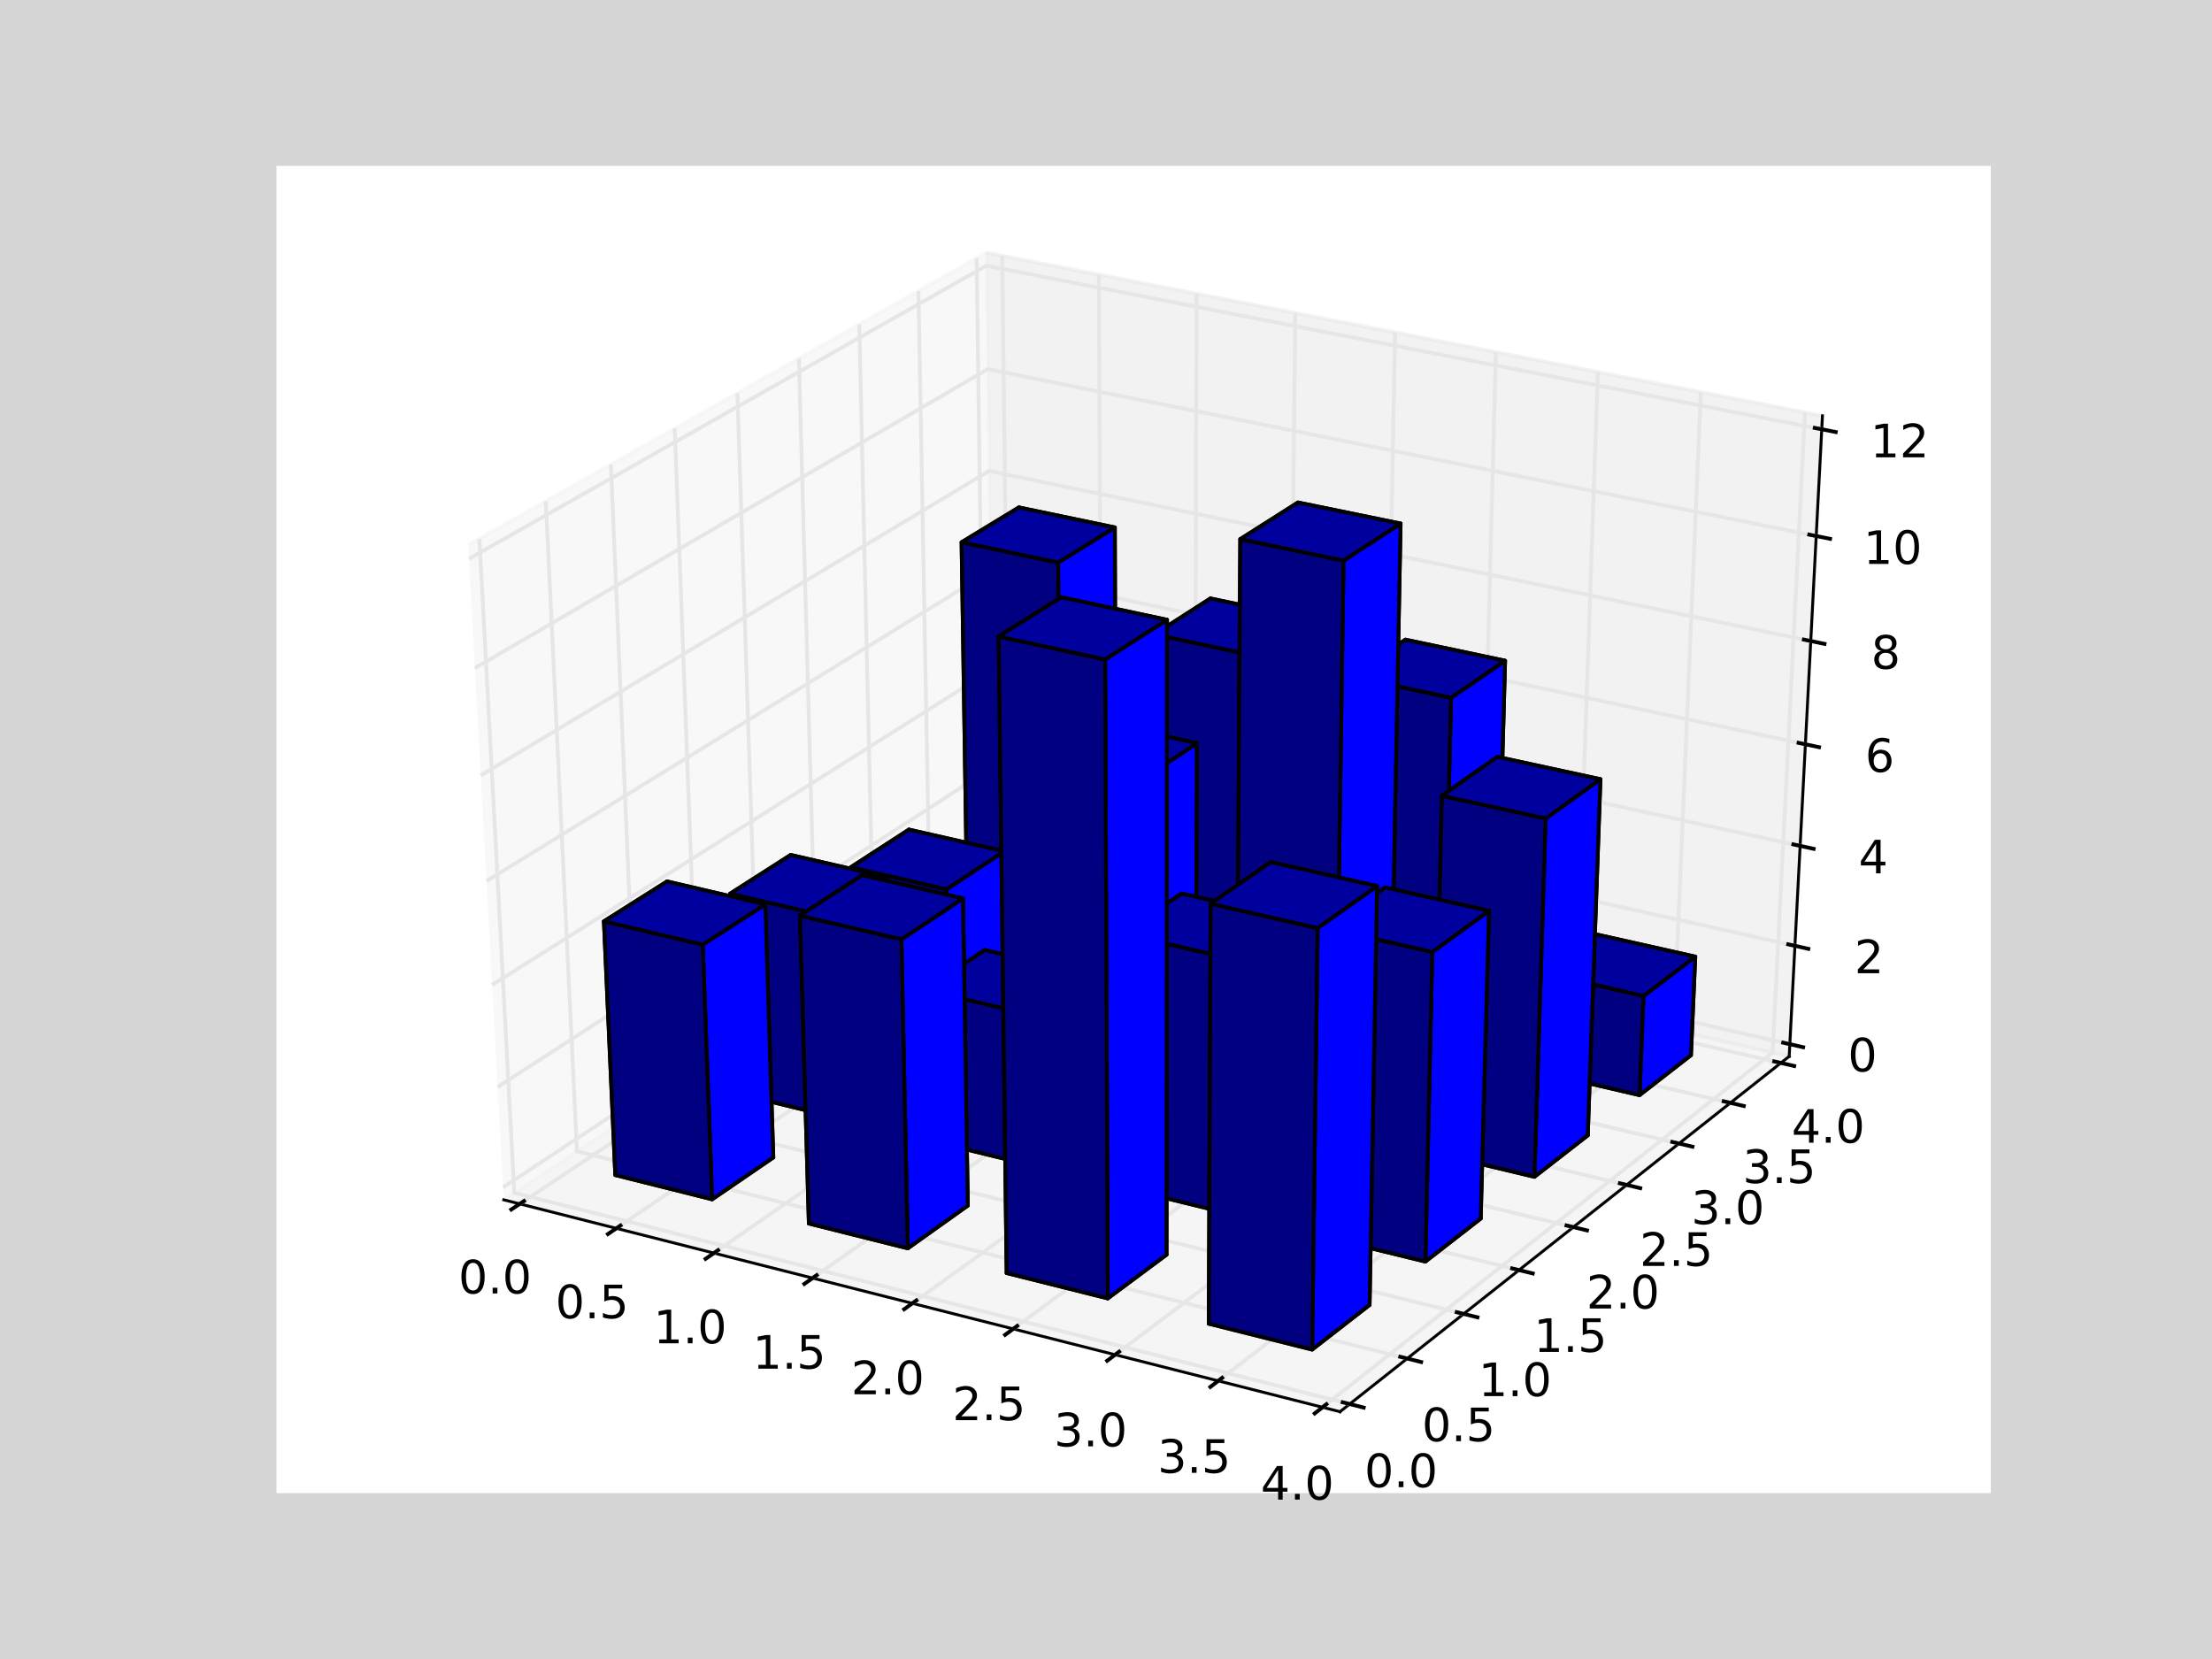 <?xml version="1.0" encoding="utf-8" standalone="no"?>
<!DOCTYPE svg PUBLIC "-//W3C//DTD SVG 1.1//EN"
  "http://www.w3.org/Graphics/SVG/1.1/DTD/svg11.dtd">
<!-- Created with matplotlib (http://matplotlib.org/) -->
<svg height="432pt" version="1.1" viewBox="0 0 576 432" width="576pt" xmlns="http://www.w3.org/2000/svg" xmlns:xlink="http://www.w3.org/1999/xlink">
 <defs>
  <style type="text/css">
*{stroke-linecap:butt;stroke-linejoin:round;}
  </style>
 </defs>
 <g id="figure_1">
  <g id="patch_1">
   <path d="
M0 432
L576 432
L576 0
L0 0
z
" style="fill:#d6d6d6;"/>
  </g>
  <g id="patch_2">
   <path d="
M72 388.8
L518.4 388.8
L518.4 43.2
L72 43.2
z
" style="fill:#ffffff;"/>
  </g>
  <g id="pane3d_1">
   <g id="patch_3">
    <path d="
M131.177 312.435
L258.939 227.701
L256.812 65.79
L121.927 141.921" style="fill:#f2f2f2;opacity:0.5;stroke:#f2f2f2;"/>
   </g>
  </g>
  <g id="pane3d_2">
   <g id="patch_4">
    <path d="
M258.939 227.701
L465.902 275.073
L474.561 108.279
L256.812 65.79" style="fill:#e6e6e6;opacity:0.5;stroke:#e6e6e6;"/>
   </g>
  </g>
  <g id="pane3d_3">
   <g id="patch_5">
    <path d="
M131.177 312.435
L348.93 367.606
L465.902 275.073
L258.939 227.701" style="fill:#ececec;opacity:0.5;stroke:#ececec;"/>
   </g>
  </g>
  <g id="axis3d_1">
   <g id="line2d_1">
    <path d="
M131.177 312.435
L348.93 367.606" style="fill:none;stroke:#000000;stroke-linecap:square;stroke-width:0.75;"/>
   </g>
   <g id="Line3DCollection_1">
    <defs>
     <path d="
M135.341 -118.51
L262.91 -203.39
L260.981 -365.397" id="C0_0_07aeb28047"/>
     <path d="
M160.484 -112.14
L286.875 -197.905
L286.148 -360.486" id="C0_1_c80ce27d6d"/>
     <path d="
M185.899 -105.701
L311.08 -192.364
L311.581 -355.523" id="C0_2_8b413bddcd"/>
     <path d="
M211.591 -99.191
L335.53 -186.768
L337.285 -350.508" id="C0_3_e9562a5768"/>
     <path d="
M237.566 -92.61
L360.229 -181.115
L363.263 -345.439" id="C0_4_3c79f2f2e6"/>
     <path d="
M263.826 -85.956
L385.18 -175.404
L389.52 -340.315" id="C0_5_34be8f9f47"/>
     <path d="
M290.378 -79.229
L410.388 -169.634
L416.061 -335.136" id="C0_6_681583d95e"/>
     <path d="
M317.226 -72.426
L435.855 -163.805
L442.89 -329.901" id="C0_7_b940c5309d"/>
     <path d="
M344.375 -65.548
L461.587 -157.915
L470.012 -324.609" id="C0_8_01854ad9a3"/>
    </defs>
    <use style="fill:none;stroke:#e6e6e6;" x="0.0" xlink:href="#C0_0_07aeb28047" y="432.0"/>
    <use style="fill:none;stroke:#e6e6e6;" x="0.0" xlink:href="#C0_1_c80ce27d6d" y="432.0"/>
    <use style="fill:none;stroke:#e6e6e6;" x="0.0" xlink:href="#C0_2_8b413bddcd" y="432.0"/>
    <use style="fill:none;stroke:#e6e6e6;" x="0.0" xlink:href="#C0_3_e9562a5768" y="432.0"/>
    <use style="fill:none;stroke:#e6e6e6;" x="0.0" xlink:href="#C0_4_3c79f2f2e6" y="432.0"/>
    <use style="fill:none;stroke:#e6e6e6;" x="0.0" xlink:href="#C0_5_34be8f9f47" y="432.0"/>
    <use style="fill:none;stroke:#e6e6e6;" x="0.0" xlink:href="#C0_6_681583d95e" y="432.0"/>
    <use style="fill:none;stroke:#e6e6e6;" x="0.0" xlink:href="#C0_7_b940c5309d" y="432.0"/>
    <use style="fill:none;stroke:#e6e6e6;" x="0.0" xlink:href="#C0_8_01854ad9a3" y="432.0"/>
   </g>
   <g id="xtick_1">
    <g id="line2d_2">
     <path d="
M136.44 312.758
L133.139 314.955" style="fill:none;stroke:#000000;stroke-linecap:square;"/>
    </g>
    <g id="text_1">
     <!-- 0.0 -->
     <defs>
      <path d="
M31.781 66.406
Q24.172 66.406 20.328 58.906
Q16.5 51.422 16.5 36.375
Q16.5 21.391 20.328 13.891
Q24.172 6.391 31.781 6.391
Q39.453 6.391 43.281 13.891
Q47.125 21.391 47.125 36.375
Q47.125 51.422 43.281 58.906
Q39.453 66.406 31.781 66.406
M31.781 74.219
Q44.047 74.219 50.516 64.516
Q56.984 54.828 56.984 36.375
Q56.984 17.969 50.516 8.266
Q44.047 -1.422 31.781 -1.422
Q19.531 -1.422 13.062 8.266
Q6.594 17.969 6.594 36.375
Q6.594 54.828 13.062 64.516
Q19.531 74.219 31.781 74.219" id="BitstreamVeraSans-Roman-30"/>
      <path d="
M10.688 12.406
L21 12.406
L21 0
L10.688 0
z
" id="BitstreamVeraSans-Roman-2e"/>
     </defs>
     <g transform="translate(119.366 336.811)scale(0.12 -0.12)">
      <use xlink:href="#BitstreamVeraSans-Roman-30"/>
      <use x="63.623" xlink:href="#BitstreamVeraSans-Roman-2e"/>
      <use x="95.41" xlink:href="#BitstreamVeraSans-Roman-30"/>
     </g>
    </g>
   </g>
   <g id="xtick_2">
    <g id="line2d_3">
     <path d="
M161.573 319.121
L158.301 321.341" style="fill:none;stroke:#000000;stroke-linecap:square;"/>
    </g>
    <g id="text_2">
     <!-- 0.5 -->
     <defs>
      <path d="
M10.797 72.906
L49.516 72.906
L49.516 64.594
L19.828 64.594
L19.828 46.734
Q21.969 47.469 24.109 47.828
Q26.266 48.188 28.422 48.188
Q40.625 48.188 47.75 41.5
Q54.891 34.812 54.891 23.391
Q54.891 11.625 47.562 5.094
Q40.234 -1.422 26.906 -1.422
Q22.312 -1.422 17.547 -0.641
Q12.797 0.141 7.719 1.703
L7.719 11.625
Q12.109 9.234 16.797 8.062
Q21.484 6.891 26.703 6.891
Q35.156 6.891 40.078 11.328
Q45.016 15.766 45.016 23.391
Q45.016 31 40.078 35.438
Q35.156 39.891 26.703 39.891
Q22.75 39.891 18.812 39.016
Q14.891 38.141 10.797 36.281
z
" id="BitstreamVeraSans-Roman-35"/>
     </defs>
     <g transform="translate(144.631 343.267)scale(0.12 -0.12)">
      <use xlink:href="#BitstreamVeraSans-Roman-30"/>
      <use x="63.623" xlink:href="#BitstreamVeraSans-Roman-2e"/>
      <use x="95.41" xlink:href="#BitstreamVeraSans-Roman-35"/>
     </g>
    </g>
   </g>
   <g id="xtick_3">
    <g id="line2d_4">
     <path d="
M186.978 325.552
L183.737 327.796" style="fill:none;stroke:#000000;stroke-linecap:square;"/>
    </g>
    <g id="text_3">
     <!-- 1.0 -->
     <defs>
      <path d="
M12.406 8.297
L28.516 8.297
L28.516 63.922
L10.984 60.406
L10.984 69.391
L28.422 72.906
L38.281 72.906
L38.281 8.297
L54.391 8.297
L54.391 0
L12.406 0
z
" id="BitstreamVeraSans-Roman-31"/>
     </defs>
     <g transform="translate(170.182 349.794)scale(0.12 -0.12)">
      <use xlink:href="#BitstreamVeraSans-Roman-31"/>
      <use x="63.623" xlink:href="#BitstreamVeraSans-Roman-2e"/>
      <use x="95.41" xlink:href="#BitstreamVeraSans-Roman-30"/>
     </g>
    </g>
   </g>
   <g id="xtick_4">
    <g id="line2d_5">
     <path d="
M212.66 332.054
L209.45 334.322" style="fill:none;stroke:#000000;stroke-linecap:square;"/>
    </g>
    <g id="text_4">
     <!-- 1.5 -->
     <g transform="translate(195.998 356.391)scale(0.12 -0.12)">
      <use xlink:href="#BitstreamVeraSans-Roman-31"/>
      <use x="63.623" xlink:href="#BitstreamVeraSans-Roman-2e"/>
      <use x="95.41" xlink:href="#BitstreamVeraSans-Roman-35"/>
     </g>
    </g>
   </g>
   <g id="xtick_5">
    <g id="line2d_6">
     <path d="
M238.624 338.626
L235.445 340.92" style="fill:none;stroke:#000000;stroke-linecap:square;"/>
    </g>
    <g id="text_5">
     <!-- 2.0 -->
     <defs>
      <path d="
M19.188 8.297
L53.609 8.297
L53.609 0
L7.328 0
L7.328 8.297
Q12.938 14.109 22.625 23.891
Q32.328 33.688 34.812 36.531
Q39.547 41.844 41.422 45.531
Q43.312 49.219 43.312 52.781
Q43.312 58.594 39.234 62.25
Q35.156 65.922 28.609 65.922
Q23.969 65.922 18.812 64.312
Q13.672 62.703 7.812 59.422
L7.812 69.391
Q13.766 71.781 18.938 73
Q24.125 74.219 28.422 74.219
Q39.75 74.219 46.484 68.547
Q53.219 62.891 53.219 53.422
Q53.219 48.922 51.531 44.891
Q49.859 40.875 45.406 35.406
Q44.188 33.984 37.641 27.219
Q31.109 20.453 19.188 8.297" id="BitstreamVeraSans-Roman-32"/>
     </defs>
     <g transform="translate(221.626 363.062)scale(0.12 -0.12)">
      <use xlink:href="#BitstreamVeraSans-Roman-32"/>
      <use x="63.623" xlink:href="#BitstreamVeraSans-Roman-2e"/>
      <use x="95.41" xlink:href="#BitstreamVeraSans-Roman-30"/>
     </g>
    </g>
   </g>
   <g id="xtick_6">
    <g id="line2d_7">
     <path d="
M264.874 345.272
L261.727 347.591" style="fill:none;stroke:#000000;stroke-linecap:square;"/>
    </g>
    <g id="text_6">
     <!-- 2.5 -->
     <g transform="translate(248.012 369.806)scale(0.12 -0.12)">
      <use xlink:href="#BitstreamVeraSans-Roman-32"/>
      <use x="63.623" xlink:href="#BitstreamVeraSans-Roman-2e"/>
      <use x="95.41" xlink:href="#BitstreamVeraSans-Roman-35"/>
     </g>
    </g>
   </g>
   <g id="xtick_7">
    <g id="line2d_8">
     <path d="
M291.414 351.991
L288.302 354.335" style="fill:none;stroke:#000000;stroke-linecap:square;"/>
    </g>
    <g id="text_7">
     <!-- 3.0 -->
     <defs>
      <path d="
M40.578 39.312
Q47.656 37.797 51.625 33
Q55.609 28.219 55.609 21.188
Q55.609 10.406 48.188 4.484
Q40.766 -1.422 27.094 -1.422
Q22.516 -1.422 17.656 -0.516
Q12.797 0.391 7.625 2.203
L7.625 11.719
Q11.719 9.328 16.594 8.109
Q21.484 6.891 26.812 6.891
Q36.078 6.891 40.938 10.547
Q45.797 14.203 45.797 21.188
Q45.797 27.641 41.281 31.266
Q36.766 34.906 28.719 34.906
L20.219 34.906
L20.219 43.016
L29.109 43.016
Q36.375 43.016 40.234 45.922
Q44.094 48.828 44.094 54.297
Q44.094 59.906 40.109 62.906
Q36.141 65.922 28.719 65.922
Q24.656 65.922 20.016 65.031
Q15.375 64.156 9.812 62.312
L9.812 71.094
Q15.438 72.656 20.344 73.438
Q25.25 74.219 29.594 74.219
Q40.828 74.219 47.359 69.109
Q53.906 64.016 53.906 55.328
Q53.906 49.266 50.438 45.094
Q46.969 40.922 40.578 39.312" id="BitstreamVeraSans-Roman-33"/>
     </defs>
     <g transform="translate(274.455 376.624)scale(0.12 -0.12)">
      <use xlink:href="#BitstreamVeraSans-Roman-33"/>
      <use x="63.623" xlink:href="#BitstreamVeraSans-Roman-2e"/>
      <use x="95.41" xlink:href="#BitstreamVeraSans-Roman-30"/>
     </g>
    </g>
   </g>
   <g id="xtick_8">
    <g id="line2d_9">
     <path d="
M318.251 358.784
L315.173 361.155" style="fill:none;stroke:#000000;stroke-linecap:square;"/>
    </g>
    <g id="text_8">
     <!-- 3.5 -->
     <g transform="translate(301.429 383.519)scale(0.12 -0.12)">
      <use xlink:href="#BitstreamVeraSans-Roman-33"/>
      <use x="63.623" xlink:href="#BitstreamVeraSans-Roman-2e"/>
      <use x="95.41" xlink:href="#BitstreamVeraSans-Roman-35"/>
     </g>
    </g>
   </g>
   <g id="xtick_9">
    <g id="line2d_10">
     <path d="
M345.388 365.654
L342.345 368.052" style="fill:none;stroke:#000000;stroke-linecap:square;"/>
    </g>
    <g id="text_9">
     <!-- 4.0 -->
     <defs>
      <path d="
M37.797 64.312
L12.891 25.391
L37.797 25.391
z

M35.203 72.906
L47.609 72.906
L47.609 25.391
L58.016 25.391
L58.016 17.188
L47.609 17.188
L47.609 0
L37.797 0
L37.797 17.188
L4.891 17.188
L4.891 26.703
z
" id="BitstreamVeraSans-Roman-34"/>
     </defs>
     <g transform="translate(328.289 390.492)scale(0.12 -0.12)">
      <use xlink:href="#BitstreamVeraSans-Roman-34"/>
      <use x="63.623" xlink:href="#BitstreamVeraSans-Roman-2e"/>
      <use x="95.41" xlink:href="#BitstreamVeraSans-Roman-30"/>
     </g>
    </g>
   </g>
  </g>
  <g id="axis3d_2">
   <g id="line2d_11">
    <path d="
M465.902 275.073
L348.93 367.606" style="fill:none;stroke:#000000;stroke-linecap:square;stroke-width:0.75;"/>
   </g>
   <g id="Line3DCollection_2">
    <defs>
     <path d="
M124.84 -291.723
L133.926 -121.388
L351.455 -66.391" id="C1_0_a86e1d9d19"/>
     <path d="
M142.121 -301.477
L150.242 -132.209
L366.434 -78.241" id="C1_1_d23144e1ce"/>
     <path d="
M159.07 -311.043
L166.26 -142.833
L381.128 -89.865" id="C1_2_b5f8fea556"/>
     <path d="
M175.698 -320.428
L181.99 -153.265
L395.545 -101.27" id="C1_3_ad56da6b66"/>
     <path d="
M192.013 -329.637
L197.438 -163.51
L409.692 -112.462" id="C1_4_6df352dd30"/>
     <path d="
M208.024 -338.673
L212.612 -173.574
L423.578 -123.446" id="C1_5_304aa54d59"/>
     <path d="
M223.739 -347.543
L227.52 -183.461
L437.209 -134.229" id="C1_6_278e57d441"/>
     <path d="
M239.166 -356.251
L242.169 -193.176
L450.592 -144.816" id="C1_7_3b5ce08770"/>
     <path d="
M254.314 -364.8
L256.564 -202.724
L463.734 -155.213" id="C1_8_4fc8a8dc00"/>
    </defs>
    <use style="fill:none;stroke:#e6e6e6;" x="0.0" xlink:href="#C1_0_a86e1d9d19" y="432.0"/>
    <use style="fill:none;stroke:#e6e6e6;" x="0.0" xlink:href="#C1_1_d23144e1ce" y="432.0"/>
    <use style="fill:none;stroke:#e6e6e6;" x="0.0" xlink:href="#C1_2_b5f8fea556" y="432.0"/>
    <use style="fill:none;stroke:#e6e6e6;" x="0.0" xlink:href="#C1_3_ad56da6b66" y="432.0"/>
    <use style="fill:none;stroke:#e6e6e6;" x="0.0" xlink:href="#C1_4_6df352dd30" y="432.0"/>
    <use style="fill:none;stroke:#e6e6e6;" x="0.0" xlink:href="#C1_5_304aa54d59" y="432.0"/>
    <use style="fill:none;stroke:#e6e6e6;" x="0.0" xlink:href="#C1_6_278e57d441" y="432.0"/>
    <use style="fill:none;stroke:#e6e6e6;" x="0.0" xlink:href="#C1_7_3b5ce08770" y="432.0"/>
    <use style="fill:none;stroke:#e6e6e6;" x="0.0" xlink:href="#C1_8_4fc8a8dc00" y="432.0"/>
   </g>
   <g id="xtick_10">
    <g id="line2d_12">
     <path d="
M349.634 365.149
L355.1 366.531" style="fill:none;stroke:#000000;stroke-linecap:square;"/>
    </g>
    <g id="text_10">
     <!-- 0.0 -->
     <g transform="translate(355.3 387.249)scale(0.12 -0.12)">
      <use xlink:href="#BitstreamVeraSans-Roman-30"/>
      <use x="63.623" xlink:href="#BitstreamVeraSans-Roman-2e"/>
      <use x="95.41" xlink:href="#BitstreamVeraSans-Roman-30"/>
     </g>
    </g>
   </g>
   <g id="xtick_11">
    <g id="line2d_13">
     <path d="
M364.625 353.308
L370.056 354.663" style="fill:none;stroke:#000000;stroke-linecap:square;"/>
    </g>
    <g id="text_11">
     <!-- 0.5 -->
     <g transform="translate(370.278 375.284)scale(0.12 -0.12)">
      <use xlink:href="#BitstreamVeraSans-Roman-30"/>
      <use x="63.623" xlink:href="#BitstreamVeraSans-Roman-2e"/>
      <use x="95.41" xlink:href="#BitstreamVeraSans-Roman-35"/>
     </g>
    </g>
   </g>
   <g id="xtick_12">
    <g id="line2d_14">
     <path d="
M379.331 341.692
L384.726 343.022" style="fill:none;stroke:#000000;stroke-linecap:square;"/>
    </g>
    <g id="text_12">
     <!-- 1.0 -->
     <g transform="translate(384.986 363.547)scale(0.12 -0.12)">
      <use xlink:href="#BitstreamVeraSans-Roman-31"/>
      <use x="63.623" xlink:href="#BitstreamVeraSans-Roman-2e"/>
      <use x="95.41" xlink:href="#BitstreamVeraSans-Roman-30"/>
     </g>
    </g>
   </g>
   <g id="xtick_13">
    <g id="line2d_15">
     <path d="
M393.759 330.296
L399.119 331.601" style="fill:none;stroke:#000000;stroke-linecap:square;"/>
    </g>
    <g id="text_13">
     <!-- 1.5 -->
     <g transform="translate(399.406 352.03)scale(0.12 -0.12)">
      <use xlink:href="#BitstreamVeraSans-Roman-31"/>
      <use x="63.623" xlink:href="#BitstreamVeraSans-Roman-2e"/>
      <use x="95.41" xlink:href="#BitstreamVeraSans-Roman-35"/>
     </g>
    </g>
   </g>
   <g id="xtick_14">
    <g id="line2d_16">
     <path d="
M407.919 319.112
L413.244 320.393" style="fill:none;stroke:#000000;stroke-linecap:square;"/>
    </g>
    <g id="text_14">
     <!-- 2.0 -->
     <g transform="translate(413.089 340.729)scale(0.12 -0.12)">
      <use xlink:href="#BitstreamVeraSans-Roman-32"/>
      <use x="63.623" xlink:href="#BitstreamVeraSans-Roman-2e"/>
      <use x="95.41" xlink:href="#BitstreamVeraSans-Roman-30"/>
     </g>
    </g>
   </g>
   <g id="xtick_15">
    <g id="line2d_17">
     <path d="
M421.816 308.135
L427.106 309.392" style="fill:none;stroke:#000000;stroke-linecap:square;"/>
    </g>
    <g id="text_15">
     <!-- 2.5 -->
     <g transform="translate(426.983 329.637)scale(0.12 -0.12)">
      <use xlink:href="#BitstreamVeraSans-Roman-32"/>
      <use x="63.623" xlink:href="#BitstreamVeraSans-Roman-2e"/>
      <use x="95.41" xlink:href="#BitstreamVeraSans-Roman-35"/>
     </g>
    </g>
   </g>
   <g id="xtick_16">
    <g id="line2d_18">
     <path d="
M435.458 297.36
L440.714 298.594" style="fill:none;stroke:#000000;stroke-linecap:square;"/>
    </g>
    <g id="text_16">
     <!-- 3.0 -->
     <g transform="translate(440.391 318.748)scale(0.12 -0.12)">
      <use xlink:href="#BitstreamVeraSans-Roman-33"/>
      <use x="63.623" xlink:href="#BitstreamVeraSans-Roman-2e"/>
      <use x="95.41" xlink:href="#BitstreamVeraSans-Roman-30"/>
     </g>
    </g>
   </g>
   <g id="xtick_17">
    <g id="line2d_19">
     <path d="
M448.852 286.78
L454.075 287.992" style="fill:none;stroke:#000000;stroke-linecap:square;"/>
    </g>
    <g id="text_17">
     <!-- 3.5 -->
     <g transform="translate(453.787 308.058)scale(0.12 -0.12)">
      <use xlink:href="#BitstreamVeraSans-Roman-33"/>
      <use x="63.623" xlink:href="#BitstreamVeraSans-Roman-2e"/>
      <use x="95.41" xlink:href="#BitstreamVeraSans-Roman-35"/>
     </g>
    </g>
   </g>
   <g id="xtick_18">
    <g id="line2d_20">
     <path d="
M462.006 276.391
L467.195 277.581" style="fill:none;stroke:#000000;stroke-linecap:square;"/>
    </g>
    <g id="text_18">
     <!-- 4.0 -->
     <g transform="translate(466.529 297.559)scale(0.12 -0.12)">
      <use xlink:href="#BitstreamVeraSans-Roman-34"/>
      <use x="63.623" xlink:href="#BitstreamVeraSans-Roman-2e"/>
      <use x="95.41" xlink:href="#BitstreamVeraSans-Roman-30"/>
     </g>
    </g>
   </g>
  </g>
  <g id="axis3d_3">
   <g id="line2d_21">
    <path d="
M465.902 275.073
L474.561 108.279" style="fill:none;stroke:#000000;stroke-linecap:square;stroke-width:0.75;"/>
   </g>
   <g id="Line3DCollection_3">
    <defs>
     <path d="
M466.066 -160.1
L258.899 -207.385
L131.002 -122.803" id="C2_0_3f3cbe06ab"/>
     <path d="
M467.396 -185.709
L258.572 -232.288
L129.583 -148.947" id="C2_1_35f450e2bb"/>
     <path d="
M468.747 -211.735
L258.239 -257.58
L128.141 -175.531" id="C2_2_dc1a5acb64"/>
     <path d="
M470.12 -238.188
L257.902 -283.269
L126.674 -202.565" id="C2_3_56b1869acd"/>
     <path d="
M471.516 -265.078
L257.559 -309.364
L125.183 -230.061" id="C2_4_079f52ed60"/>
     <path d="
M472.936 -292.416
L257.211 -335.875
L123.665 -258.031" id="C2_5_8766ddf18d"/>
     <path d="
M474.379 -320.214
L256.857 -362.812
L122.121 -286.487" id="C2_6_4f8517cd78"/>
    </defs>
    <use style="fill:none;stroke:#e6e6e6;" x="0.0" xlink:href="#C2_0_3f3cbe06ab" y="432.0"/>
    <use style="fill:none;stroke:#e6e6e6;" x="0.0" xlink:href="#C2_1_35f450e2bb" y="432.0"/>
    <use style="fill:none;stroke:#e6e6e6;" x="0.0" xlink:href="#C2_2_dc1a5acb64" y="432.0"/>
    <use style="fill:none;stroke:#e6e6e6;" x="0.0" xlink:href="#C2_3_56b1869acd" y="432.0"/>
    <use style="fill:none;stroke:#e6e6e6;" x="0.0" xlink:href="#C2_4_079f52ed60" y="432.0"/>
    <use style="fill:none;stroke:#e6e6e6;" x="0.0" xlink:href="#C2_5_8766ddf18d" y="432.0"/>
    <use style="fill:none;stroke:#e6e6e6;" x="0.0" xlink:href="#C2_6_4f8517cd78" y="432.0"/>
   </g>
   <g id="xtick_19">
    <g id="line2d_22">
     <path d="
M464.338 271.506
L469.527 272.69" style="fill:none;stroke:#000000;stroke-linecap:square;"/>
    </g>
    <g id="text_19">
     <!-- 0 -->
     <g transform="translate(481.18 279)scale(0.12 -0.12)">
      <use xlink:href="#BitstreamVeraSans-Roman-30"/>
     </g>
    </g>
   </g>
   <g id="xtick_20">
    <g id="line2d_23">
     <path d="
M465.653 245.902
L470.885 247.069" style="fill:none;stroke:#000000;stroke-linecap:square;"/>
    </g>
    <g id="text_20">
     <!-- 2 -->
     <g transform="translate(482.899 253.42)scale(0.12 -0.12)">
      <use xlink:href="#BitstreamVeraSans-Roman-32"/>
     </g>
    </g>
   </g>
   <g id="xtick_21">
    <g id="line2d_24">
     <path d="
M466.989 219.882
L472.266 221.031" style="fill:none;stroke:#000000;stroke-linecap:square;"/>
    </g>
    <g id="text_21">
     <!-- 4 -->
     <g transform="translate(483.986 227.424)scale(0.12 -0.12)">
      <use xlink:href="#BitstreamVeraSans-Roman-34"/>
     </g>
    </g>
   </g>
   <g id="xtick_22">
    <g id="line2d_25">
     <path d="
M468.348 193.436
L473.669 194.566" style="fill:none;stroke:#000000;stroke-linecap:square;"/>
    </g>
    <g id="text_22">
     <!-- 6 -->
     <defs>
      <path d="
M33.016 40.375
Q26.375 40.375 22.484 35.828
Q18.609 31.297 18.609 23.391
Q18.609 15.531 22.484 10.953
Q26.375 6.391 33.016 6.391
Q39.656 6.391 43.531 10.953
Q47.406 15.531 47.406 23.391
Q47.406 31.297 43.531 35.828
Q39.656 40.375 33.016 40.375
M52.594 71.297
L52.594 62.312
Q48.875 64.062 45.094 64.984
Q41.312 65.922 37.594 65.922
Q27.828 65.922 22.672 59.328
Q17.531 52.734 16.797 39.406
Q19.672 43.656 24.016 45.922
Q28.375 48.188 33.594 48.188
Q44.578 48.188 50.953 41.516
Q57.328 34.859 57.328 23.391
Q57.328 12.156 50.688 5.359
Q44.047 -1.422 33.016 -1.422
Q20.359 -1.422 13.672 8.266
Q6.984 17.969 6.984 36.375
Q6.984 53.656 15.188 63.938
Q23.391 74.219 37.203 74.219
Q40.922 74.219 44.703 73.484
Q48.484 72.75 52.594 71.297" id="BitstreamVeraSans-Roman-36"/>
     </defs>
     <g transform="translate(485.674 201.004)scale(0.12 -0.12)">
      <use xlink:href="#BitstreamVeraSans-Roman-36"/>
     </g>
    </g>
   </g>
   <g id="xtick_23">
    <g id="line2d_26">
     <path d="
M469.729 166.552
L475.095 167.663" style="fill:none;stroke:#000000;stroke-linecap:square;"/>
    </g>
    <g id="text_23">
     <!-- 8 -->
     <defs>
      <path d="
M31.781 34.625
Q24.75 34.625 20.719 30.859
Q16.703 27.094 16.703 20.516
Q16.703 13.922 20.719 10.156
Q24.75 6.391 31.781 6.391
Q38.812 6.391 42.859 10.172
Q46.922 13.969 46.922 20.516
Q46.922 27.094 42.891 30.859
Q38.875 34.625 31.781 34.625
M21.922 38.812
Q15.578 40.375 12.031 44.719
Q8.5 49.078 8.5 55.328
Q8.5 64.062 14.719 69.141
Q20.953 74.219 31.781 74.219
Q42.672 74.219 48.875 69.141
Q55.078 64.062 55.078 55.328
Q55.078 49.078 51.531 44.719
Q48 40.375 41.703 38.812
Q48.828 37.156 52.797 32.312
Q56.781 27.484 56.781 20.516
Q56.781 9.906 50.312 4.234
Q43.844 -1.422 31.781 -1.422
Q19.734 -1.422 13.25 4.234
Q6.781 9.906 6.781 20.516
Q6.781 27.484 10.781 32.312
Q14.797 37.156 21.922 38.812
M18.312 54.391
Q18.312 48.734 21.844 45.562
Q25.391 42.391 31.781 42.391
Q38.141 42.391 41.719 45.562
Q45.312 48.734 45.312 54.391
Q45.312 60.062 41.719 63.234
Q38.141 66.406 31.781 66.406
Q25.391 66.406 21.844 63.234
Q18.312 60.062 18.312 54.391" id="BitstreamVeraSans-Roman-38"/>
     </defs>
     <g transform="translate(487.241 174.147)scale(0.12 -0.12)">
      <use xlink:href="#BitstreamVeraSans-Roman-38"/>
     </g>
    </g>
   </g>
   <g id="xtick_24">
    <g id="line2d_27">
     <path d="
M471.133 139.221
L476.545 140.311" style="fill:none;stroke:#000000;stroke-linecap:square;"/>
    </g>
    <g id="text_24">
     <!-- 10 -->
     <g transform="translate(485.236 146.844)scale(0.12 -0.12)">
      <use xlink:href="#BitstreamVeraSans-Roman-31"/>
      <use x="63.623" xlink:href="#BitstreamVeraSans-Roman-30"/>
     </g>
    </g>
   </g>
   <g id="xtick_25">
    <g id="line2d_28">
     <path d="
M472.56 111.43
L478.02 112.5" style="fill:none;stroke:#000000;stroke-linecap:square;"/>
    </g>
    <g id="text_25">
     <!-- 12 -->
     <g transform="translate(487.038 119.082)scale(0.12 -0.12)">
      <use xlink:href="#BitstreamVeraSans-Roman-31"/>
      <use x="63.623" xlink:href="#BitstreamVeraSans-Roman-32"/>
     </g>
    </g>
   </g>
  </g>
  <g id="axes_1">
   <g id="Poly3DCollection_1">
    <defs>
     <path d="
M251.99 -187.55
L276.339 -181.883
L290.636 -191.662
L266.427 -197.23
z
" id="C3_0_7194f16e32"/>
     <path d="
M300.66 -176.223
L325.509 -170.44
L339.516 -180.419
L314.814 -186.101
z
" id="C3_1_fdf6e93194"/>
     <path d="
M266.427 -197.23
L290.636 -191.662
L290.296 -294.652
L265.315 -299.863
z
" id="C3_2_a7427154cc"/>
     <path d="
M251.99 -187.55
L266.427 -197.23
L265.315 -299.863
L250.402 -290.802
z
" id="C3_3_192b4ba83a"/>
     <path d="
M222.491 -167.77
L247.123 -161.899
L261.933 -172.03
L237.444 -177.796
z
" id="C3_4_2f5a7b0835"/>
     <path d="
M276.339 -181.883
L290.636 -191.662
L290.296 -294.652
L275.532 -285.495
z
" id="C3_5_b649ad0930"/>
     <path d="
M237.444 -177.796
L261.933 -172.03
L261.461 -210.334
L236.681 -215.971
z
" id="C3_6_288b373992"/>
     <path d="
M314.814 -186.101
L339.516 -180.419
L340.599 -270.794
L315.196 -276.163
z
" id="C3_7_e9f6651832"/>
     <path d="
M350.331 -164.663
L375.697 -158.76
L389.399 -168.946
L364.189 -174.744
z
" id="C3_8_347c6d00ee"/>
     <path d="
M251.99 -187.55
L276.339 -181.883
L275.532 -285.495
L250.402 -290.802
z
" id="C3_9_4104054dea"/>
     <path d="
M222.491 -167.77
L237.444 -177.796
L236.681 -215.971
L221.541 -206.169
z
" id="C3_a_8b42bdd91a"/>
     <path d="
M300.66 -176.223
L314.814 -186.101
L315.196 -276.163
L300.643 -266.827
z
" id="C3_b_77ae748a75"/>
     <path d="
M247.123 -161.899
L261.933 -172.03
L261.461 -210.334
L246.467 -200.429
z
" id="C3_c_93b882cab0"/>
     <path d="
M325.509 -170.44
L339.516 -180.419
L340.599 -270.794
L326.202 -261.359
z
" id="C3_d_61cb65e76e"/>
     <path d="
M271.73 -156.034
L296.877 -150.041
L311.392 -160.383
L286.396 -166.269
z
" id="C3_e_bafbc14cb4"/>
     <path d="
M222.491 -167.77
L247.123 -161.899
L246.467 -200.429
L221.541 -206.169
z
" id="C3_f_a7e3f1205d"/>
     <path d="
M300.66 -176.223
L325.509 -170.44
L326.202 -261.359
L300.643 -266.827
z
" id="C3_10_2939a26a90"/>
     <path d="
M221.541 -206.169
L246.467 -200.429
L261.461 -210.334
L236.681 -215.971
z
" id="C3_11_5bfaf0343f"/>
     <path d="
M364.189 -174.744
L389.399 -168.946
L391.919 -259.946
L365.979 -265.429
z
" id="C3_12_dd5e40c702"/>
     <path d="
M414.582 -163.154
L440.316 -157.235
L441.44 -182.886
L415.494 -188.719
z
" id="C3_13_17c0a29501"/>
     <path d="
M401.037 -152.863
L426.933 -146.836
L440.316 -157.235
L414.582 -163.154
z
" id="C3_14_a7bfc227c0"/>
     <path d="
M250.402 -290.802
L275.532 -285.495
L290.296 -294.652
L265.315 -299.863
z
" id="C3_15_746b38b106"/>
     <path d="
M350.331 -164.663
L364.189 -174.744
L365.979 -265.429
L351.74 -255.895
z
" id="C3_16_0cccd339e2"/>
     <path d="
M401.037 -152.863
L414.582 -163.154
L415.494 -188.719
L401.847 -178.577
z
" id="C3_17_c27ba02f05"/>
     <path d="
M191.924 -147.274
L216.843 -141.188
L232.195 -151.688
L207.421 -157.665
z
" id="C3_18_252f3ef1ae"/>
     <path d="
M286.396 -166.269
L311.392 -160.383
L311.642 -238.458
L286.033 -244.075
z
" id="C3_19_ee0efbaae0"/>
     <path d="
M375.697 -158.76
L389.399 -168.946
L391.919 -259.946
L377.845 -250.31
z
" id="C3_1a_426aa4be5b"/>
     <path d="
M426.933 -146.836
L440.316 -157.235
L441.44 -182.886
L427.959 -172.637
z
" id="C3_1b_22e7702a35"/>
     <path d="
M271.73 -156.034
L286.396 -166.269
L286.033 -244.075
L271.002 -234.308
z
" id="C3_1c_2f353e5d4e"/>
     <path d="
M300.643 -266.827
L326.202 -261.359
L340.599 -270.794
L315.196 -276.163
z
" id="C3_1d_b5f7619c7e"/>
     <path d="
M322.001 -144.053
L347.679 -137.933
L361.884 -148.492
L336.364 -154.502
z
" id="C3_1e_3da3bbfefc"/>
     <path d="
M401.847 -178.577
L427.959 -172.637
L441.44 -182.886
L415.494 -188.719
z
" id="C3_1f_a997e69d6b"/>
     <path d="
M350.331 -164.663
L375.697 -158.76
L377.845 -250.31
L351.74 -255.895
z
" id="C3_20_84ced456e8"/>
     <path d="
M207.421 -157.665
L232.195 -151.688
L231.064 -203.574
L205.892 -209.373
z
" id="C3_21_abfd78aaef"/>
     <path d="
M401.037 -152.863
L426.933 -146.836
L427.959 -172.637
L401.847 -178.577
z
" id="C3_22_68ee3cc039"/>
     <path d="
M191.924 -147.274
L207.421 -157.665
L205.892 -209.373
L190.126 -199.289
z
" id="C3_23_5881e8d462"/>
     <path d="
M296.877 -150.041
L311.392 -160.383
L311.642 -238.458
L296.769 -228.586
z
" id="C3_24_b6a6bb7f8b"/>
     <path d="
M271.73 -156.034
L296.877 -150.041
L296.769 -228.586
L271.002 -234.308
z
" id="C3_25_0e3032c93d"/>
     <path d="
M241.741 -135.107
L267.191 -128.891
L282.243 -139.615
L256.946 -145.718
z
" id="C3_26_6353766e8e"/>
     <path d="
M216.843 -141.188
L232.195 -151.688
L231.064 -203.574
L215.447 -193.382
z
" id="C3_27_a4ca1332f5"/>
     <path d="
M256.946 -145.718
L282.243 -139.615
L282.008 -178.634
L256.401 -184.603
z
" id="C3_28_002328d146"/>
     <path d="
M191.924 -147.274
L216.843 -141.188
L215.447 -193.382
L190.126 -199.289
z
" id="C3_29_bc3a502c1a"/>
     <path d="
M351.74 -255.895
L377.845 -250.31
L391.919 -259.946
L365.979 -265.429
z
" id="C3_2a_dba33aa6f7"/>
     <path d="
M373.337 -131.817
L399.563 -125.567
L413.442 -136.351
L387.382 -142.488
z
" id="C3_2b_7a05b03287"/>
     <path d="
M241.741 -135.107
L256.946 -145.718
L256.401 -184.603
L241.002 -174.223
z
" id="C3_2c_0dd3919b68"/>
     <path d="
M190.126 -199.289
L215.447 -193.382
L231.064 -203.574
L205.892 -209.373
z
" id="C3_2d_f084abae76"/>
     <path d="
M271.002 -234.308
L296.769 -228.586
L311.642 -238.458
L286.033 -244.075
z
" id="C3_2e_ea2483afc4"/>
     <path d="
M160.228 -126.021
L185.439 -119.708
L201.363 -130.6
L176.3 -136.797
z
" id="C3_2f_14a1cbfa29"/>
     <path d="
M267.191 -128.891
L282.243 -139.615
L282.008 -178.634
L266.766 -168.141
z
" id="C3_30_f3d13cdcb9"/>
     <path d="
M292.622 -122.68
L318.619 -116.331
L333.355 -127.285
L307.519 -133.518
z
" id="C3_31_776942bd5b"/>
     <path d="
M336.364 -154.502
L361.884 -148.492
L364.706 -295.668
L337.99 -301.151
z
" id="C3_32_96fa1c058a"/>
     <path d="
M241.741 -135.107
L267.191 -128.891
L266.766 -168.141
L241.002 -174.223
z
" id="C3_33_8bf8d69e81"/>
     <path d="
M241.002 -174.223
L266.766 -168.141
L282.008 -178.634
L256.401 -184.603
z
" id="C3_34_021217941f"/>
     <path d="
M322.001 -144.053
L336.364 -154.502
L337.99 -301.151
L322.971 -291.615
z
" id="C3_35_54ca125b91"/>
     <path d="
M387.382 -142.488
L413.442 -136.351
L416.744 -229.093
L389.903 -234.906
z
" id="C3_36_69b19f9809"/>
     <path d="
M176.3 -136.797
L201.363 -130.6
L199.271 -196.503
L173.697 -202.473
z
" id="C3_37_be7e5d0733"/>
     <path d="
M373.337 -131.817
L387.382 -142.488
L389.903 -234.906
L375.467 -224.798
z
" id="C3_38_162222960f"/>
     <path d="
M160.228 -126.021
L176.3 -136.797
L173.697 -202.473
L157.262 -192.091
z
" id="C3_39_56860afa03"/>
     <path d="
M307.519 -133.518
L333.355 -127.285
L334.03 -193.309
L307.651 -199.314
z
" id="C3_3a_32192d53f3"/>
     <path d="
M347.679 -137.933
L361.884 -148.492
L364.706 -295.668
L349.861 -286.026
z
" id="C3_3b_0908e9605a"/>
     <path d="
M292.622 -122.68
L307.519 -133.518
L307.651 -199.314
L292.44 -188.872
z
" id="C3_3c_a1ebf8473e"/>
     <path d="
M210.634 -113.398
L236.391 -106.948
L252.011 -118.076
L226.409 -124.407
z
" id="C3_3d_b19120d924"/>
     <path d="
M322.001 -144.053
L347.679 -137.933
L349.861 -286.026
L322.971 -291.615
z
" id="C3_3e_fe10919f9c"/>
     <path d="
M399.563 -125.567
L413.442 -136.351
L416.744 -229.093
L402.485 -218.874
z
" id="C3_3f_6baf1405d6"/>
     <path d="
M185.439 -119.708
L201.363 -130.6
L199.271 -196.503
L182.99 -186.008
z
" id="C3_40_f333cc00c9"/>
     <path d="
M344.601 -109.985
L371.164 -103.498
L385.567 -114.69
L359.174 -121.057
z
" id="C3_41_11fc937e7c"/>
     <path d="
M373.337 -131.817
L399.563 -125.567
L402.485 -218.874
L375.467 -224.798
z
" id="C3_42_2f4b356eb3"/>
     <path d="
M160.228 -126.021
L185.439 -119.708
L182.99 -186.008
L157.262 -192.091
z
" id="C3_43_ed05f0f7ce"/>
     <path d="
M318.619 -116.331
L333.355 -127.285
L334.03 -193.309
L318.988 -182.753
z
" id="C3_44_dae6510f3e"/>
     <path d="
M292.622 -122.68
L318.619 -116.331
L318.988 -182.753
L292.44 -188.872
z
" id="C3_45_a43fd318f9"/>
     <path d="
M226.409 -124.407
L252.011 -118.076
L250.754 -198.046
L224.509 -204.098
z
" id="C3_46_f0e451247c"/>
     <path d="
M210.634 -113.398
L226.409 -124.407
L224.509 -204.098
L208.312 -193.573
z
" id="C3_47_bf872c1972"/>
     <path d="
M157.262 -192.091
L182.99 -186.008
L199.271 -196.503
L173.697 -202.473
z
" id="C3_48_b5f2886345"/>
     <path d="
M262.135 -100.501
L288.458 -93.91
L303.755 -105.281
L277.597 -111.749
z
" id="C3_49_992d5076c7"/>
     <path d="
M359.174 -121.057
L385.567 -114.69
L387.725 -194.808
L360.649 -200.895
z
" id="C3_4a_b119e56f29"/>
     <path d="
M344.601 -109.985
L359.174 -121.057
L360.649 -200.895
L345.716 -190.309
z
" id="C3_4b_92e8b92cfa"/>
     <path d="
M292.44 -188.872
L318.988 -182.753
L334.03 -193.309
L307.651 -199.314
z
" id="C3_4c_703a6b68dd"/>
     <path d="
M375.467 -224.798
L402.485 -218.874
L416.744 -229.093
L389.903 -234.906
z
" id="C3_4d_18f8787866"/>
     <path d="
M236.391 -106.948
L252.011 -118.076
L250.754 -198.046
L234.72 -187.404
z
" id="C3_4e_03946b8ee0"/>
     <path d="
M210.634 -113.398
L236.391 -106.948
L234.72 -187.404
L208.312 -193.573
z
" id="C3_4f_1031e1756c"/>
     <path d="
M371.164 -103.498
L385.567 -114.69
L387.725 -194.808
L372.971 -184.103
z
" id="C3_50_e5bae61337"/>
     <path d="
M322.971 -291.615
L349.861 -286.026
L364.706 -295.668
L337.99 -301.151
z
" id="C3_51_7b4b6d9fb1"/>
     <path d="
M344.601 -109.985
L371.164 -103.498
L372.971 -184.103
L345.716 -190.309
z
" id="C3_52_82077007fe"/>
     <path d="
M314.77 -87.321
L341.676 -80.583
L356.633 -92.206
L329.9 -98.816
z
" id="C3_53_890f64c9d5"/>
     <path d="
M208.312 -193.573
L234.72 -187.404
L250.754 -198.046
L224.509 -204.098
z
" id="C3_54_50715980c1"/>
     <path d="
M345.716 -190.309
L372.971 -184.103
L387.725 -194.808
L360.649 -200.895
z
" id="C3_55_54a53fe8a7"/>
     <path d="
M277.597 -111.749
L303.755 -105.281
L303.889 -270.604
L276.352 -276.47
z
" id="C3_56_3b7d2abd00"/>
     <path d="
M262.135 -100.501
L277.597 -111.749
L276.352 -276.47
L260.055 -266.267
z
" id="C3_57_d4d8200220"/>
     <path d="
M329.9 -98.816
L356.633 -92.206
L358.578 -201.277
L330.901 -207.5
z
" id="C3_58_5faf7a16fc"/>
     <path d="
M314.77 -87.321
L329.9 -98.816
L330.901 -207.5
L315.247 -196.677
z
" id="C3_59_7b83d45816"/>
     <path d="
M288.458 -93.91
L303.755 -105.281
L303.889 -270.604
L287.774 -260.283
z
" id="C3_5a_036f168b56"/>
     <path d="
M262.135 -100.501
L288.458 -93.91
L287.774 -260.283
L260.055 -266.267
z
" id="C3_5b_242a785d75"/>
     <path d="
M341.676 -80.583
L356.633 -92.206
L358.578 -201.277
L343.11 -190.329
z
" id="C3_5c_8ed7878fa0"/>
     <path d="
M314.77 -87.321
L341.676 -80.583
L343.11 -190.329
L315.247 -196.677
z
" id="C3_5d_0f71bd9b0a"/>
     <path d="
M315.247 -196.677
L343.11 -190.329
L358.578 -201.277
L330.901 -207.5
z
" id="C3_5e_aed80aac1d"/>
     <path d="
M260.055 -266.267
L287.774 -260.283
L303.889 -270.604
L276.352 -276.47
z
" id="C3_5f_3d96daa977"/>
    </defs>
    <g clip-path="url(#p7ff5b81e1d)">
     <use style="fill:#00009f;stroke:#000000;" x="0.0" xlink:href="#C3_0_7194f16e32" y="432.0"/>
    </g>
    <g clip-path="url(#p7ff5b81e1d)">
     <use style="fill:#00009f;stroke:#000000;" x="0.0" xlink:href="#C3_1_fdf6e93194" y="432.0"/>
    </g>
    <g clip-path="url(#p7ff5b81e1d)">
     <use style="fill:#000080;stroke:#000000;" x="0.0" xlink:href="#C3_2_a7427154cc" y="432.0"/>
    </g>
    <g clip-path="url(#p7ff5b81e1d)">
     <use style="fill:#0000ff;stroke:#000000;" x="0.0" xlink:href="#C3_3_192b4ba83a" y="432.0"/>
    </g>
    <g clip-path="url(#p7ff5b81e1d)">
     <use style="fill:#00009f;stroke:#000000;" x="0.0" xlink:href="#C3_4_2f5a7b0835" y="432.0"/>
    </g>
    <g clip-path="url(#p7ff5b81e1d)">
     <use style="fill:#0000ff;stroke:#000000;" x="0.0" xlink:href="#C3_5_b649ad0930" y="432.0"/>
    </g>
    <g clip-path="url(#p7ff5b81e1d)">
     <use style="fill:#000080;stroke:#000000;" x="0.0" xlink:href="#C3_6_288b373992" y="432.0"/>
    </g>
    <g clip-path="url(#p7ff5b81e1d)">
     <use style="fill:#000080;stroke:#000000;" x="0.0" xlink:href="#C3_7_e9f6651832" y="432.0"/>
    </g>
    <g clip-path="url(#p7ff5b81e1d)">
     <use style="fill:#00009f;stroke:#000000;" x="0.0" xlink:href="#C3_8_347c6d00ee" y="432.0"/>
    </g>
    <g clip-path="url(#p7ff5b81e1d)">
     <use style="fill:#000080;stroke:#000000;" x="0.0" xlink:href="#C3_9_4104054dea" y="432.0"/>
    </g>
    <g clip-path="url(#p7ff5b81e1d)">
     <use style="fill:#0000ff;stroke:#000000;" x="0.0" xlink:href="#C3_a_8b42bdd91a" y="432.0"/>
    </g>
    <g clip-path="url(#p7ff5b81e1d)">
     <use style="fill:#0000ff;stroke:#000000;" x="0.0" xlink:href="#C3_b_77ae748a75" y="432.0"/>
    </g>
    <g clip-path="url(#p7ff5b81e1d)">
     <use style="fill:#0000ff;stroke:#000000;" x="0.0" xlink:href="#C3_c_93b882cab0" y="432.0"/>
    </g>
    <g clip-path="url(#p7ff5b81e1d)">
     <use style="fill:#0000ff;stroke:#000000;" x="0.0" xlink:href="#C3_d_61cb65e76e" y="432.0"/>
    </g>
    <g clip-path="url(#p7ff5b81e1d)">
     <use style="fill:#00009f;stroke:#000000;" x="0.0" xlink:href="#C3_e_bafbc14cb4" y="432.0"/>
    </g>
    <g clip-path="url(#p7ff5b81e1d)">
     <use style="fill:#000080;stroke:#000000;" x="0.0" xlink:href="#C3_f_a7e3f1205d" y="432.0"/>
    </g>
    <g clip-path="url(#p7ff5b81e1d)">
     <use style="fill:#000080;stroke:#000000;" x="0.0" xlink:href="#C3_10_2939a26a90" y="432.0"/>
    </g>
    <g clip-path="url(#p7ff5b81e1d)">
     <use style="fill:#00009f;stroke:#000000;" x="0.0" xlink:href="#C3_11_5bfaf0343f" y="432.0"/>
    </g>
    <g clip-path="url(#p7ff5b81e1d)">
     <use style="fill:#000080;stroke:#000000;" x="0.0" xlink:href="#C3_12_dd5e40c702" y="432.0"/>
    </g>
    <g clip-path="url(#p7ff5b81e1d)">
     <use style="fill:#000080;stroke:#000000;" x="0.0" xlink:href="#C3_13_17c0a29501" y="432.0"/>
    </g>
    <g clip-path="url(#p7ff5b81e1d)">
     <use style="fill:#00009f;stroke:#000000;" x="0.0" xlink:href="#C3_14_a7bfc227c0" y="432.0"/>
    </g>
    <g clip-path="url(#p7ff5b81e1d)">
     <use style="fill:#00009f;stroke:#000000;" x="0.0" xlink:href="#C3_15_746b38b106" y="432.0"/>
    </g>
    <g clip-path="url(#p7ff5b81e1d)">
     <use style="fill:#0000ff;stroke:#000000;" x="0.0" xlink:href="#C3_16_0cccd339e2" y="432.0"/>
    </g>
    <g clip-path="url(#p7ff5b81e1d)">
     <use style="fill:#0000ff;stroke:#000000;" x="0.0" xlink:href="#C3_17_c27ba02f05" y="432.0"/>
    </g>
    <g clip-path="url(#p7ff5b81e1d)">
     <use style="fill:#00009f;stroke:#000000;" x="0.0" xlink:href="#C3_18_252f3ef1ae" y="432.0"/>
    </g>
    <g clip-path="url(#p7ff5b81e1d)">
     <use style="fill:#000080;stroke:#000000;" x="0.0" xlink:href="#C3_19_ee0efbaae0" y="432.0"/>
    </g>
    <g clip-path="url(#p7ff5b81e1d)">
     <use style="fill:#0000ff;stroke:#000000;" x="0.0" xlink:href="#C3_1a_426aa4be5b" y="432.0"/>
    </g>
    <g clip-path="url(#p7ff5b81e1d)">
     <use style="fill:#0000ff;stroke:#000000;" x="0.0" xlink:href="#C3_1b_22e7702a35" y="432.0"/>
    </g>
    <g clip-path="url(#p7ff5b81e1d)">
     <use style="fill:#0000ff;stroke:#000000;" x="0.0" xlink:href="#C3_1c_2f353e5d4e" y="432.0"/>
    </g>
    <g clip-path="url(#p7ff5b81e1d)">
     <use style="fill:#00009f;stroke:#000000;" x="0.0" xlink:href="#C3_1d_b5f7619c7e" y="432.0"/>
    </g>
    <g clip-path="url(#p7ff5b81e1d)">
     <use style="fill:#00009f;stroke:#000000;" x="0.0" xlink:href="#C3_1e_3da3bbfefc" y="432.0"/>
    </g>
    <g clip-path="url(#p7ff5b81e1d)">
     <use style="fill:#00009f;stroke:#000000;" x="0.0" xlink:href="#C3_1f_a997e69d6b" y="432.0"/>
    </g>
    <g clip-path="url(#p7ff5b81e1d)">
     <use style="fill:#000080;stroke:#000000;" x="0.0" xlink:href="#C3_20_84ced456e8" y="432.0"/>
    </g>
    <g clip-path="url(#p7ff5b81e1d)">
     <use style="fill:#000080;stroke:#000000;" x="0.0" xlink:href="#C3_21_abfd78aaef" y="432.0"/>
    </g>
    <g clip-path="url(#p7ff5b81e1d)">
     <use style="fill:#000080;stroke:#000000;" x="0.0" xlink:href="#C3_22_68ee3cc039" y="432.0"/>
    </g>
    <g clip-path="url(#p7ff5b81e1d)">
     <use style="fill:#0000ff;stroke:#000000;" x="0.0" xlink:href="#C3_23_5881e8d462" y="432.0"/>
    </g>
    <g clip-path="url(#p7ff5b81e1d)">
     <use style="fill:#0000ff;stroke:#000000;" x="0.0" xlink:href="#C3_24_b6a6bb7f8b" y="432.0"/>
    </g>
    <g clip-path="url(#p7ff5b81e1d)">
     <use style="fill:#000080;stroke:#000000;" x="0.0" xlink:href="#C3_25_0e3032c93d" y="432.0"/>
    </g>
    <g clip-path="url(#p7ff5b81e1d)">
     <use style="fill:#00009f;stroke:#000000;" x="0.0" xlink:href="#C3_26_6353766e8e" y="432.0"/>
    </g>
    <g clip-path="url(#p7ff5b81e1d)">
     <use style="fill:#0000ff;stroke:#000000;" x="0.0" xlink:href="#C3_27_a4ca1332f5" y="432.0"/>
    </g>
    <g clip-path="url(#p7ff5b81e1d)">
     <use style="fill:#000080;stroke:#000000;" x="0.0" xlink:href="#C3_28_002328d146" y="432.0"/>
    </g>
    <g clip-path="url(#p7ff5b81e1d)">
     <use style="fill:#000080;stroke:#000000;" x="0.0" xlink:href="#C3_29_bc3a502c1a" y="432.0"/>
    </g>
    <g clip-path="url(#p7ff5b81e1d)">
     <use style="fill:#00009f;stroke:#000000;" x="0.0" xlink:href="#C3_2a_dba33aa6f7" y="432.0"/>
    </g>
    <g clip-path="url(#p7ff5b81e1d)">
     <use style="fill:#00009f;stroke:#000000;" x="0.0" xlink:href="#C3_2b_7a05b03287" y="432.0"/>
    </g>
    <g clip-path="url(#p7ff5b81e1d)">
     <use style="fill:#0000ff;stroke:#000000;" x="0.0" xlink:href="#C3_2c_0dd3919b68" y="432.0"/>
    </g>
    <g clip-path="url(#p7ff5b81e1d)">
     <use style="fill:#00009f;stroke:#000000;" x="0.0" xlink:href="#C3_2d_f084abae76" y="432.0"/>
    </g>
    <g clip-path="url(#p7ff5b81e1d)">
     <use style="fill:#00009f;stroke:#000000;" x="0.0" xlink:href="#C3_2e_ea2483afc4" y="432.0"/>
    </g>
    <g clip-path="url(#p7ff5b81e1d)">
     <use style="fill:#00009f;stroke:#000000;" x="0.0" xlink:href="#C3_2f_14a1cbfa29" y="432.0"/>
    </g>
    <g clip-path="url(#p7ff5b81e1d)">
     <use style="fill:#0000ff;stroke:#000000;" x="0.0" xlink:href="#C3_30_f3d13cdcb9" y="432.0"/>
    </g>
    <g clip-path="url(#p7ff5b81e1d)">
     <use style="fill:#00009f;stroke:#000000;" x="0.0" xlink:href="#C3_31_776942bd5b" y="432.0"/>
    </g>
    <g clip-path="url(#p7ff5b81e1d)">
     <use style="fill:#000080;stroke:#000000;" x="0.0" xlink:href="#C3_32_96fa1c058a" y="432.0"/>
    </g>
    <g clip-path="url(#p7ff5b81e1d)">
     <use style="fill:#000080;stroke:#000000;" x="0.0" xlink:href="#C3_33_8bf8d69e81" y="432.0"/>
    </g>
    <g clip-path="url(#p7ff5b81e1d)">
     <use style="fill:#00009f;stroke:#000000;" x="0.0" xlink:href="#C3_34_021217941f" y="432.0"/>
    </g>
    <g clip-path="url(#p7ff5b81e1d)">
     <use style="fill:#0000ff;stroke:#000000;" x="0.0" xlink:href="#C3_35_54ca125b91" y="432.0"/>
    </g>
    <g clip-path="url(#p7ff5b81e1d)">
     <use style="fill:#000080;stroke:#000000;" x="0.0" xlink:href="#C3_36_69b19f9809" y="432.0"/>
    </g>
    <g clip-path="url(#p7ff5b81e1d)">
     <use style="fill:#000080;stroke:#000000;" x="0.0" xlink:href="#C3_37_be7e5d0733" y="432.0"/>
    </g>
    <g clip-path="url(#p7ff5b81e1d)">
     <use style="fill:#0000ff;stroke:#000000;" x="0.0" xlink:href="#C3_38_162222960f" y="432.0"/>
    </g>
    <g clip-path="url(#p7ff5b81e1d)">
     <use style="fill:#0000ff;stroke:#000000;" x="0.0" xlink:href="#C3_39_56860afa03" y="432.0"/>
    </g>
    <g clip-path="url(#p7ff5b81e1d)">
     <use style="fill:#000080;stroke:#000000;" x="0.0" xlink:href="#C3_3a_32192d53f3" y="432.0"/>
    </g>
    <g clip-path="url(#p7ff5b81e1d)">
     <use style="fill:#0000ff;stroke:#000000;" x="0.0" xlink:href="#C3_3b_0908e9605a" y="432.0"/>
    </g>
    <g clip-path="url(#p7ff5b81e1d)">
     <use style="fill:#0000ff;stroke:#000000;" x="0.0" xlink:href="#C3_3c_a1ebf8473e" y="432.0"/>
    </g>
    <g clip-path="url(#p7ff5b81e1d)">
     <use style="fill:#00009f;stroke:#000000;" x="0.0" xlink:href="#C3_3d_b19120d924" y="432.0"/>
    </g>
    <g clip-path="url(#p7ff5b81e1d)">
     <use style="fill:#000080;stroke:#000000;" x="0.0" xlink:href="#C3_3e_fe10919f9c" y="432.0"/>
    </g>
    <g clip-path="url(#p7ff5b81e1d)">
     <use style="fill:#0000ff;stroke:#000000;" x="0.0" xlink:href="#C3_3f_6baf1405d6" y="432.0"/>
    </g>
    <g clip-path="url(#p7ff5b81e1d)">
     <use style="fill:#0000ff;stroke:#000000;" x="0.0" xlink:href="#C3_40_f333cc00c9" y="432.0"/>
    </g>
    <g clip-path="url(#p7ff5b81e1d)">
     <use style="fill:#00009f;stroke:#000000;" x="0.0" xlink:href="#C3_41_11fc937e7c" y="432.0"/>
    </g>
    <g clip-path="url(#p7ff5b81e1d)">
     <use style="fill:#000080;stroke:#000000;" x="0.0" xlink:href="#C3_42_2f4b356eb3" y="432.0"/>
    </g>
    <g clip-path="url(#p7ff5b81e1d)">
     <use style="fill:#000080;stroke:#000000;" x="0.0" xlink:href="#C3_43_ed05f0f7ce" y="432.0"/>
    </g>
    <g clip-path="url(#p7ff5b81e1d)">
     <use style="fill:#0000ff;stroke:#000000;" x="0.0" xlink:href="#C3_44_dae6510f3e" y="432.0"/>
    </g>
    <g clip-path="url(#p7ff5b81e1d)">
     <use style="fill:#000080;stroke:#000000;" x="0.0" xlink:href="#C3_45_a43fd318f9" y="432.0"/>
    </g>
    <g clip-path="url(#p7ff5b81e1d)">
     <use style="fill:#000080;stroke:#000000;" x="0.0" xlink:href="#C3_46_f0e451247c" y="432.0"/>
    </g>
    <g clip-path="url(#p7ff5b81e1d)">
     <use style="fill:#0000ff;stroke:#000000;" x="0.0" xlink:href="#C3_47_bf872c1972" y="432.0"/>
    </g>
    <g clip-path="url(#p7ff5b81e1d)">
     <use style="fill:#00009f;stroke:#000000;" x="0.0" xlink:href="#C3_48_b5f2886345" y="432.0"/>
    </g>
    <g clip-path="url(#p7ff5b81e1d)">
     <use style="fill:#00009f;stroke:#000000;" x="0.0" xlink:href="#C3_49_992d5076c7" y="432.0"/>
    </g>
    <g clip-path="url(#p7ff5b81e1d)">
     <use style="fill:#000080;stroke:#000000;" x="0.0" xlink:href="#C3_4a_b119e56f29" y="432.0"/>
    </g>
    <g clip-path="url(#p7ff5b81e1d)">
     <use style="fill:#0000ff;stroke:#000000;" x="0.0" xlink:href="#C3_4b_92e8b92cfa" y="432.0"/>
    </g>
    <g clip-path="url(#p7ff5b81e1d)">
     <use style="fill:#00009f;stroke:#000000;" x="0.0" xlink:href="#C3_4c_703a6b68dd" y="432.0"/>
    </g>
    <g clip-path="url(#p7ff5b81e1d)">
     <use style="fill:#00009f;stroke:#000000;" x="0.0" xlink:href="#C3_4d_18f8787866" y="432.0"/>
    </g>
    <g clip-path="url(#p7ff5b81e1d)">
     <use style="fill:#0000ff;stroke:#000000;" x="0.0" xlink:href="#C3_4e_03946b8ee0" y="432.0"/>
    </g>
    <g clip-path="url(#p7ff5b81e1d)">
     <use style="fill:#000080;stroke:#000000;" x="0.0" xlink:href="#C3_4f_1031e1756c" y="432.0"/>
    </g>
    <g clip-path="url(#p7ff5b81e1d)">
     <use style="fill:#0000ff;stroke:#000000;" x="0.0" xlink:href="#C3_50_e5bae61337" y="432.0"/>
    </g>
    <g clip-path="url(#p7ff5b81e1d)">
     <use style="fill:#00009f;stroke:#000000;" x="0.0" xlink:href="#C3_51_7b4b6d9fb1" y="432.0"/>
    </g>
    <g clip-path="url(#p7ff5b81e1d)">
     <use style="fill:#000080;stroke:#000000;" x="0.0" xlink:href="#C3_52_82077007fe" y="432.0"/>
    </g>
    <g clip-path="url(#p7ff5b81e1d)">
     <use style="fill:#00009f;stroke:#000000;" x="0.0" xlink:href="#C3_53_890f64c9d5" y="432.0"/>
    </g>
    <g clip-path="url(#p7ff5b81e1d)">
     <use style="fill:#00009f;stroke:#000000;" x="0.0" xlink:href="#C3_54_50715980c1" y="432.0"/>
    </g>
    <g clip-path="url(#p7ff5b81e1d)">
     <use style="fill:#00009f;stroke:#000000;" x="0.0" xlink:href="#C3_55_54a53fe8a7" y="432.0"/>
    </g>
    <g clip-path="url(#p7ff5b81e1d)">
     <use style="fill:#000080;stroke:#000000;" x="0.0" xlink:href="#C3_56_3b7d2abd00" y="432.0"/>
    </g>
    <g clip-path="url(#p7ff5b81e1d)">
     <use style="fill:#0000ff;stroke:#000000;" x="0.0" xlink:href="#C3_57_d4d8200220" y="432.0"/>
    </g>
    <g clip-path="url(#p7ff5b81e1d)">
     <use style="fill:#000080;stroke:#000000;" x="0.0" xlink:href="#C3_58_5faf7a16fc" y="432.0"/>
    </g>
    <g clip-path="url(#p7ff5b81e1d)">
     <use style="fill:#0000ff;stroke:#000000;" x="0.0" xlink:href="#C3_59_7b83d45816" y="432.0"/>
    </g>
    <g clip-path="url(#p7ff5b81e1d)">
     <use style="fill:#0000ff;stroke:#000000;" x="0.0" xlink:href="#C3_5a_036f168b56" y="432.0"/>
    </g>
    <g clip-path="url(#p7ff5b81e1d)">
     <use style="fill:#000080;stroke:#000000;" x="0.0" xlink:href="#C3_5b_242a785d75" y="432.0"/>
    </g>
    <g clip-path="url(#p7ff5b81e1d)">
     <use style="fill:#0000ff;stroke:#000000;" x="0.0" xlink:href="#C3_5c_8ed7878fa0" y="432.0"/>
    </g>
    <g clip-path="url(#p7ff5b81e1d)">
     <use style="fill:#000080;stroke:#000000;" x="0.0" xlink:href="#C3_5d_0f71bd9b0a" y="432.0"/>
    </g>
    <g clip-path="url(#p7ff5b81e1d)">
     <use style="fill:#00009f;stroke:#000000;" x="0.0" xlink:href="#C3_5e_aed80aac1d" y="432.0"/>
    </g>
    <g clip-path="url(#p7ff5b81e1d)">
     <use style="fill:#00009f;stroke:#000000;" x="0.0" xlink:href="#C3_5f_3d96daa977" y="432.0"/>
    </g>
   </g>
  </g>
 </g>
 <defs>
  <clipPath id="p7ff5b81e1d">
   <rect height="345.6" width="446.4" x="72.0" y="43.2"/>
  </clipPath>
 </defs>
</svg>
